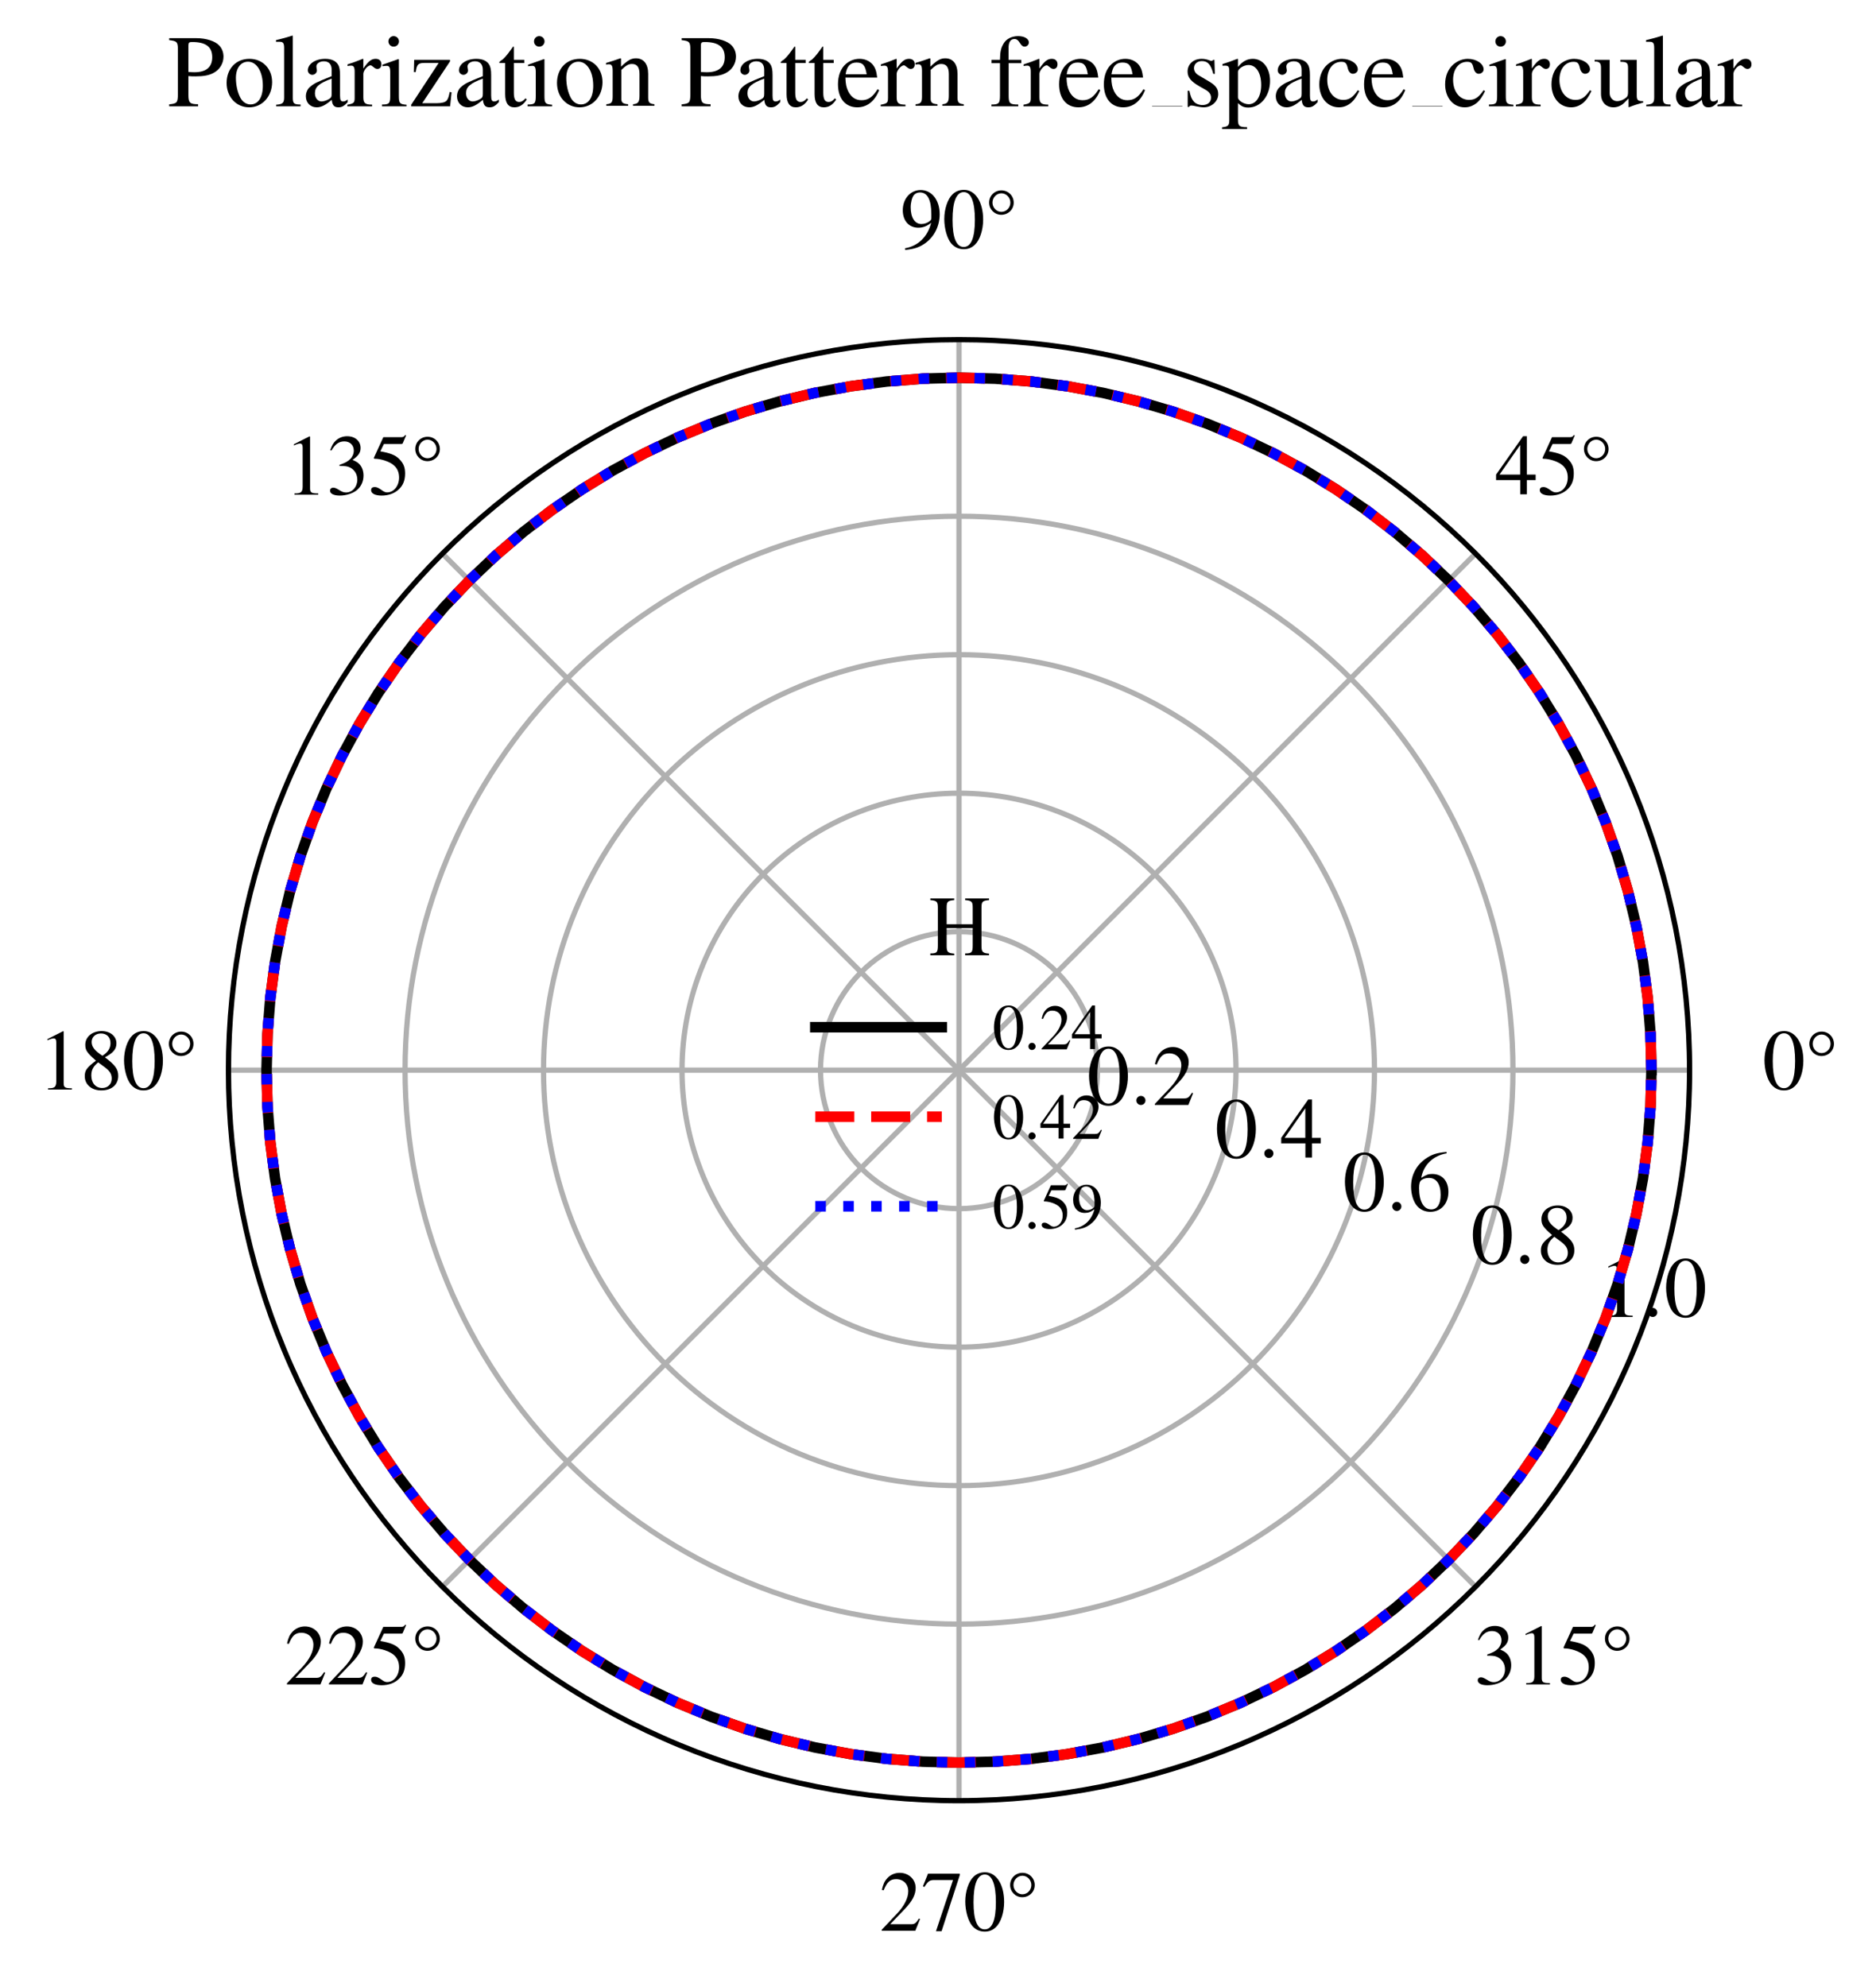 <?xml version="1.0" encoding="utf-8" standalone="no"?>
<!DOCTYPE svg PUBLIC "-//W3C//DTD SVG 1.1//EN"
  "http://www.w3.org/Graphics/SVG/1.1/DTD/svg11.dtd">
<svg xmlns:xlink="http://www.w3.org/1999/xlink" width="177.958pt" height="188.484pt" viewBox="0 0 177.958 188.484" xmlns="http://www.w3.org/2000/svg" version="1.1">
 <defs>
  <style type="text/css">*{stroke-linejoin: round; stroke-linecap: butt}</style>
 </defs>
 <g id="figure_1">
  <g id="patch_1">
   <path d="M -0 188.484 
L 177.958 188.484 
L 177.958 0 
L -0 0 
L -0 188.484 
z
" style="fill: none"/>
  </g>
  <g id="axes_1">
   <g id="patch_2">
    <path d="M 160.272 101.519 
C 160.272 92.419 158.479 83.407 154.996 75 
C 151.514 66.592 146.409 58.952 139.974 52.517 
C 133.539 46.082 125.899 40.977 117.492 37.495 
C 109.084 34.012 100.072 32.219 90.972 32.219 
C 81.871 32.219 72.859 34.012 64.452 37.495 
C 56.044 40.977 48.404 46.082 41.969 52.517 
C 35.534 58.952 30.429 66.592 26.947 75 
C 23.464 83.407 21.672 92.419 21.672 101.519 
C 21.672 110.62 23.464 119.632 26.947 128.039 
C 30.429 136.447 35.534 144.087 41.969 150.522 
C 48.404 156.957 56.044 162.062 64.452 165.544 
C 72.859 169.027 81.871 170.819 90.972 170.819 
C 100.072 170.819 109.084 169.027 117.492 165.544 
C 125.899 162.062 133.539 156.957 139.974 150.522 
C 146.409 144.087 151.514 136.447 154.996 128.039 
C 158.479 119.632 160.272 110.62 160.272 101.519 
M 90.972 101.519 
C 90.972 101.519 90.972 101.519 90.972 101.519 
C 90.972 101.519 90.972 101.519 90.972 101.519 
C 90.972 101.519 90.972 101.519 90.972 101.519 
C 90.972 101.519 90.972 101.519 90.972 101.519 
C 90.972 101.519 90.972 101.519 90.972 101.519 
C 90.972 101.519 90.972 101.519 90.972 101.519 
C 90.972 101.519 90.972 101.519 90.972 101.519 
C 90.972 101.519 90.972 101.519 90.972 101.519 
C 90.972 101.519 90.972 101.519 90.972 101.519 
C 90.972 101.519 90.972 101.519 90.972 101.519 
C 90.972 101.519 90.972 101.519 90.972 101.519 
C 90.972 101.519 90.972 101.519 90.972 101.519 
C 90.972 101.519 90.972 101.519 90.972 101.519 
C 90.972 101.519 90.972 101.519 90.972 101.519 
C 90.972 101.519 90.972 101.519 90.972 101.519 
C 90.972 101.519 90.972 101.519 90.972 101.519 
L 90.972 101.519 
z
" style="fill: none"/>
   </g>
   <g id="matplotlib.axis_1">
    <g id="xtick_1">
     <g id="line2d_1">
      <path d="M 90.972 101.519 
L 160.272 101.519 
" clip-path="url(#p30ea1f1e95)" style="fill: none; stroke: #b0b0b0; stroke-width: 0.5; stroke-linecap: square"/>
     </g>
     <g id="text_1">
      <!-- 0° -->
      <g transform="translate(167.185 103.359) scale(0.08 -0.08)">
       <defs>
        <path id="NimbusRomNo9L-Regu-30" d="M 1626 4352 
C 1274 4352 1005 4244 768 4020 
C 397 3661 154 2925 154 2176 
C 154 1479 365 730 666 372 
C 902 90 1229 -64 1600 -64 
C 1926 -64 2202 45 2432 269 
C 2803 621 3046 1364 3046 2138 
C 3046 3450 2464 4352 1626 4352 
z
M 1606 4186 
C 2144 4186 2432 3463 2432 2125 
C 2432 788 2150 103 1600 103 
C 1050 103 768 788 768 2119 
C 768 3476 1056 4186 1606 4186 
z
" transform="scale(0.016)"/>
        <path id="NimbusRomNo9L-Regu-b0" d="M 1280 4313 
C 768 4313 365 3913 365 3404 
C 365 2903 768 2496 1267 2496 
C 1786 2496 2195 2890 2195 3399 
C 2195 3913 1792 4313 1280 4313 
z
M 1280 4096 
C 1638 4096 1946 3779 1946 3405 
C 1946 3024 1645 2714 1274 2714 
C 915 2714 614 3031 614 3405 
C 614 3779 915 4096 1280 4096 
z
" transform="scale(0.016)"/>
       </defs>
       <use xlink:href="#NimbusRomNo9L-Regu-30" transform="scale(0.996)"/>
       <use xlink:href="#NimbusRomNo9L-Regu-b0" transform="translate(49.813 0) scale(0.996)"/>
      </g>
     </g>
    </g>
    <g id="xtick_2">
     <g id="line2d_2">
      <path d="M 90.972 101.519 
L 139.974 52.517 
" clip-path="url(#p30ea1f1e95)" style="fill: none; stroke: #b0b0b0; stroke-width: 0.5; stroke-linecap: square"/>
     </g>
     <g id="text_2">
      <!-- 45° -->
      <g transform="translate(141.82 46.931) scale(0.08 -0.08)">
       <defs>
        <path id="NimbusRomNo9L-Regu-34" d="M 3021 1497 
L 2368 1497 
L 2368 4352 
L 2086 4352 
L 77 1497 
L 77 1088 
L 1875 1088 
L 1875 32 
L 2368 32 
L 2368 1088 
L 3021 1088 
L 3021 1497 
z
M 1869 1497 
L 333 1497 
L 1869 3698 
L 1869 1497 
z
" transform="scale(0.016)"/>
        <path id="NimbusRomNo9L-Regu-35" d="M 1158 3776 
L 2413 3776 
C 2515 3776 2541 3789 2560 3834 
L 2803 4403 
L 2746 4448 
C 2650 4314 2586 4282 2451 4282 
L 1114 4282 
L 416 2759 
C 410 2746 410 2740 410 2727 
C 410 2695 435 2676 486 2676 
C 691 2676 947 2631 1210 2547 
C 1946 2309 2285 1910 2285 1274 
C 2285 656 1894 173 1395 173 
C 1267 173 1158 218 966 360 
C 762 508 614 572 480 572 
C 294 572 205 495 205 334 
C 205 90 506 -64 986 -64 
C 1523 -64 1984 110 2304 438 
C 2598 728 2733 1094 2733 1583 
C 2733 2046 2611 2342 2291 2663 
C 2010 2947 1645 3094 890 3229 
L 1158 3776 
z
" transform="scale(0.016)"/>
       </defs>
       <use xlink:href="#NimbusRomNo9L-Regu-34" transform="scale(0.996)"/>
       <use xlink:href="#NimbusRomNo9L-Regu-35" transform="translate(49.813 0) scale(0.996)"/>
       <use xlink:href="#NimbusRomNo9L-Regu-b0" transform="translate(99.626 0) scale(0.996)"/>
      </g>
     </g>
    </g>
    <g id="xtick_3">
     <g id="line2d_3">
      <path d="M 90.972 101.519 
L 90.972 32.219 
" clip-path="url(#p30ea1f1e95)" style="fill: none; stroke: #b0b0b0; stroke-width: 0.5; stroke-linecap: square"/>
     </g>
     <g id="text_3">
      <!-- 90° -->
      <g transform="translate(85.393 23.559) scale(0.08 -0.08)">
       <defs>
        <path id="NimbusRomNo9L-Regu-39" d="M 378 -123 
C 1094 -40 1446 82 1882 396 
C 2547 882 2938 1676 2938 2539 
C 2938 3593 2349 4339 1523 4339 
C 762 4339 192 3694 192 2832 
C 192 2053 653 1536 1344 1536 
C 1696 1536 1965 1638 2304 1900 
C 2042 856 1331 172 358 5 
L 378 -123 
z
M 2317 2290 
C 2317 2162 2291 2104 2221 2047 
C 2042 1894 1805 1811 1574 1811 
C 1088 1811 781 2290 781 3050 
C 781 3413 883 3796 1018 3963 
C 1126 4090 1286 4160 1472 4160 
C 2029 4160 2317 3611 2317 2539 
L 2317 2290 
z
" transform="scale(0.016)"/>
       </defs>
       <use xlink:href="#NimbusRomNo9L-Regu-39" transform="scale(0.996)"/>
       <use xlink:href="#NimbusRomNo9L-Regu-30" transform="translate(49.813 0) scale(0.996)"/>
       <use xlink:href="#NimbusRomNo9L-Regu-b0" transform="translate(99.626 0) scale(0.996)"/>
      </g>
     </g>
    </g>
    <g id="xtick_4">
     <g id="line2d_4">
      <path d="M 90.972 101.519 
L 41.969 52.517 
" clip-path="url(#p30ea1f1e95)" style="fill: none; stroke: #b0b0b0; stroke-width: 0.5; stroke-linecap: square"/>
     </g>
     <g id="text_4">
      <!-- 135° -->
      <g transform="translate(26.973 46.931) scale(0.08 -0.08)">
       <defs>
        <path id="NimbusRomNo9L-Regu-31" d="M 1862 4339 
L 710 3757 
L 710 3667 
C 787 3699 858 3725 883 3738 
C 998 3783 1107 3808 1171 3808 
C 1306 3808 1363 3711 1363 3505 
L 1363 592 
C 1363 379 1312 232 1210 173 
C 1114 116 1024 96 755 96 
L 755 0 
L 2522 0 
L 2522 96 
C 2016 96 1914 160 1914 470 
L 1914 4327 
L 1862 4339 
z
" transform="scale(0.016)"/>
        <path id="NimbusRomNo9L-Regu-33" d="M 979 2138 
C 1357 2138 1504 2125 1658 2068 
C 2054 1927 2304 1562 2304 1120 
C 2304 583 1939 167 1466 167 
C 1293 167 1165 212 928 365 
C 736 480 627 525 518 525 
C 371 525 275 436 275 301 
C 275 77 550 -64 998 -64 
C 1491 -64 1997 103 2298 365 
C 2598 628 2765 999 2765 1428 
C 2765 1754 2662 2055 2477 2253 
C 2349 2394 2227 2471 1946 2592 
C 2387 2893 2547 3130 2547 3476 
C 2547 3994 2138 4352 1549 4352 
C 1229 4352 947 4244 717 4039 
C 525 3866 429 3699 288 3315 
L 384 3290 
C 646 3757 934 3968 1338 3968 
C 1754 3968 2042 3687 2042 3284 
C 2042 3053 1946 2823 1786 2663 
C 1594 2471 1414 2375 979 2221 
L 979 2138 
z
" transform="scale(0.016)"/>
       </defs>
       <use xlink:href="#NimbusRomNo9L-Regu-31" transform="scale(0.996)"/>
       <use xlink:href="#NimbusRomNo9L-Regu-33" transform="translate(49.813 0) scale(0.996)"/>
       <use xlink:href="#NimbusRomNo9L-Regu-35" transform="translate(99.626 0) scale(0.996)"/>
       <use xlink:href="#NimbusRomNo9L-Regu-b0" transform="translate(149.44 0) scale(0.996)"/>
      </g>
     </g>
    </g>
    <g id="xtick_5">
     <g id="line2d_5">
      <path d="M 90.972 101.519 
L 21.672 101.519 
" clip-path="url(#p30ea1f1e95)" style="fill: none; stroke: #b0b0b0; stroke-width: 0.5; stroke-linecap: square"/>
     </g>
     <g id="text_5">
      <!-- 180° -->
      <g transform="translate(3.6 103.359) scale(0.08 -0.08)">
       <defs>
        <path id="NimbusRomNo9L-Regu-38" d="M 1856 2400 
C 2490 2740 2714 3008 2714 3444 
C 2714 3968 2253 4352 1613 4352 
C 915 4352 397 3924 397 3341 
C 397 2925 518 2740 1190 2151 
C 499 1626 358 1428 358 992 
C 358 372 864 -64 1587 -64 
C 2355 -64 2848 359 2848 1018 
C 2848 1511 2630 1824 1856 2400 
z
M 1741 1741 
C 2208 1408 2362 1178 2362 820 
C 2362 404 2074 116 1658 116 
C 1171 116 845 487 845 1044 
C 845 1453 986 1722 1357 2023 
L 1741 1741 
z
M 1670 2516 
C 1101 2887 870 3181 870 3540 
C 870 3911 1158 4173 1562 4173 
C 1997 4173 2272 3892 2272 3450 
C 2272 3085 2093 2797 1728 2554 
C 1696 2535 1696 2535 1670 2516 
z
" transform="scale(0.016)"/>
       </defs>
       <use xlink:href="#NimbusRomNo9L-Regu-31" transform="scale(0.996)"/>
       <use xlink:href="#NimbusRomNo9L-Regu-38" transform="translate(49.813 0) scale(0.996)"/>
       <use xlink:href="#NimbusRomNo9L-Regu-30" transform="translate(99.626 0) scale(0.996)"/>
       <use xlink:href="#NimbusRomNo9L-Regu-b0" transform="translate(149.44 0) scale(0.996)"/>
      </g>
     </g>
    </g>
    <g id="xtick_6">
     <g id="line2d_6">
      <path d="M 90.972 101.519 
L 41.969 150.522 
" clip-path="url(#p30ea1f1e95)" style="fill: none; stroke: #b0b0b0; stroke-width: 0.5; stroke-linecap: square"/>
     </g>
     <g id="text_6">
      <!-- 225° -->
      <g transform="translate(26.973 159.786) scale(0.08 -0.08)">
       <defs>
        <path id="NimbusRomNo9L-Regu-32" d="M 3040 875 
L 2957 907 
C 2720 544 2637 486 2349 486 
L 819 486 
L 1894 1609 
C 2464 2202 2714 2687 2714 3185 
C 2714 3823 2195 4313 1530 4313 
C 1178 4313 845 4173 608 3918 
C 403 3700 307 3496 198 3043 
L 333 3011 
C 589 3636 819 3840 1261 3840 
C 1798 3840 2163 3476 2163 2940 
C 2163 2443 1869 1850 1331 1282 
L 192 77 
L 192 0 
L 2688 0 
L 3040 875 
z
" transform="scale(0.016)"/>
       </defs>
       <use xlink:href="#NimbusRomNo9L-Regu-32" transform="scale(0.996)"/>
       <use xlink:href="#NimbusRomNo9L-Regu-32" transform="translate(49.813 0) scale(0.996)"/>
       <use xlink:href="#NimbusRomNo9L-Regu-35" transform="translate(99.626 0) scale(0.996)"/>
       <use xlink:href="#NimbusRomNo9L-Regu-b0" transform="translate(149.44 0) scale(0.996)"/>
      </g>
     </g>
    </g>
    <g id="xtick_7">
     <g id="line2d_7">
      <path d="M 90.972 101.519 
L 90.972 170.819 
" clip-path="url(#p30ea1f1e95)" style="fill: none; stroke: #b0b0b0; stroke-width: 0.5; stroke-linecap: square"/>
     </g>
     <g id="text_7">
      <!-- 270° -->
      <g transform="translate(83.4 183.159) scale(0.08 -0.08)">
       <defs>
        <path id="NimbusRomNo9L-Regu-37" d="M 2874 4250 
L 506 4250 
L 128 3310 
L 237 3258 
C 512 3693 627 3776 979 3776 
L 2368 3776 
L 1101 -32 
L 1517 -32 
L 2874 4148 
L 2874 4250 
z
" transform="scale(0.016)"/>
       </defs>
       <use xlink:href="#NimbusRomNo9L-Regu-32" transform="scale(0.996)"/>
       <use xlink:href="#NimbusRomNo9L-Regu-37" transform="translate(49.813 0) scale(0.996)"/>
       <use xlink:href="#NimbusRomNo9L-Regu-30" transform="translate(99.626 0) scale(0.996)"/>
       <use xlink:href="#NimbusRomNo9L-Regu-b0" transform="translate(149.44 0) scale(0.996)"/>
      </g>
     </g>
    </g>
    <g id="xtick_8">
     <g id="line2d_8">
      <path d="M 90.972 101.519 
L 139.974 150.522 
" clip-path="url(#p30ea1f1e95)" style="fill: none; stroke: #b0b0b0; stroke-width: 0.5; stroke-linecap: square"/>
     </g>
     <g id="text_8">
      <!-- 315° -->
      <g transform="translate(139.827 159.786) scale(0.08 -0.08)">
       <use xlink:href="#NimbusRomNo9L-Regu-33" transform="scale(0.996)"/>
       <use xlink:href="#NimbusRomNo9L-Regu-31" transform="translate(49.813 0) scale(0.996)"/>
       <use xlink:href="#NimbusRomNo9L-Regu-35" transform="translate(99.626 0) scale(0.996)"/>
       <use xlink:href="#NimbusRomNo9L-Regu-b0" transform="translate(149.44 0) scale(0.996)"/>
      </g>
     </g>
    </g>
   </g>
   <g id="matplotlib.axis_2">
    <g id="ytick_1">
     <g id="line2d_9">
      <path d="M 104.109 101.519 
C 104.109 99.794 103.769 98.086 103.109 96.492 
C 102.449 94.898 101.481 93.45 100.261 92.23 
C 99.041 91.01 97.593 90.042 95.999 89.382 
C 94.405 88.722 92.697 88.382 90.972 88.382 
C 89.246 88.382 87.538 88.722 85.944 89.382 
C 84.35 90.042 82.902 91.01 81.682 92.23 
C 80.462 93.45 79.494 94.898 78.834 96.492 
C 78.174 98.086 77.834 99.794 77.834 101.519 
C 77.834 103.245 78.174 104.953 78.834 106.547 
C 79.494 108.141 80.462 109.589 81.682 110.809 
C 82.902 112.029 84.35 112.997 85.944 113.657 
C 87.538 114.317 89.246 114.657 90.972 114.657 
C 92.697 114.657 94.405 114.317 95.999 113.657 
C 97.593 112.997 99.041 112.029 100.261 110.809 
C 101.481 109.589 102.449 108.141 103.109 106.547 
C 103.769 104.953 104.109 103.245 104.109 101.519 
" clip-path="url(#p30ea1f1e95)" style="fill: none; stroke: #b0b0b0; stroke-width: 0.5; stroke-linecap: square"/>
     </g>
     <g id="text_9">
      <!-- $\mathdefault{0.2}$ -->
      <g transform="translate(103.109 104.822) scale(0.08 -0.08)">
       <defs>
        <path id="CMMI10-3a" d="M 1229 338 
C 1229 522 1075 675 890 675 
C 704 675 550 522 550 338 
C 550 153 704 0 890 0 
C 1075 0 1229 153 1229 338 
z
" transform="scale(0.016)"/>
       </defs>
       <use xlink:href="#NimbusRomNo9L-Regu-30" transform="scale(0.996)"/>
       <use xlink:href="#CMMI10-3a" transform="translate(49.813 0) scale(0.996)"/>
       <use xlink:href="#NimbusRomNo9L-Regu-32" transform="translate(77.409 0) scale(0.996)"/>
      </g>
     </g>
    </g>
    <g id="ytick_2">
     <g id="line2d_10">
      <path d="M 117.246 101.519 
C 117.246 98.069 116.567 94.652 115.246 91.465 
C 113.926 88.277 111.991 85.38 109.551 82.94 
C 107.111 80.501 104.214 78.565 101.027 77.245 
C 97.839 75.924 94.422 75.245 90.972 75.245 
C 87.521 75.245 84.104 75.924 80.917 77.245 
C 77.729 78.565 74.832 80.501 72.392 82.94 
C 69.953 85.38 68.017 88.277 66.697 91.465 
C 65.376 94.652 64.697 98.069 64.697 101.519 
C 64.697 104.97 65.376 108.387 66.697 111.574 
C 68.017 114.762 69.953 117.659 72.392 120.099 
C 74.832 122.538 77.729 124.474 80.917 125.794 
C 84.104 127.115 87.521 127.794 90.972 127.794 
C 94.422 127.794 97.839 127.115 101.027 125.794 
C 104.214 124.474 107.111 122.538 109.551 120.099 
C 111.991 117.659 113.926 114.762 115.246 111.574 
C 116.567 108.387 117.246 104.97 117.246 101.519 
" clip-path="url(#p30ea1f1e95)" style="fill: none; stroke: #b0b0b0; stroke-width: 0.5; stroke-linecap: square"/>
     </g>
     <g id="text_10">
      <!-- $\mathdefault{0.4}$ -->
      <g transform="translate(115.246 109.849) scale(0.08 -0.08)">
       <use xlink:href="#NimbusRomNo9L-Regu-30" transform="scale(0.996)"/>
       <use xlink:href="#CMMI10-3a" transform="translate(49.813 0) scale(0.996)"/>
       <use xlink:href="#NimbusRomNo9L-Regu-34" transform="translate(77.409 0) scale(0.996)"/>
      </g>
     </g>
    </g>
    <g id="ytick_3">
     <g id="line2d_11">
      <path d="M 130.384 101.519 
C 130.384 96.344 129.364 91.219 127.384 86.437 
C 125.403 81.655 122.5 77.31 118.84 73.651 
C 115.181 69.991 110.836 67.088 106.054 65.107 
C 101.272 63.127 96.147 62.107 90.972 62.107 
C 85.796 62.107 80.671 63.127 75.889 65.107 
C 71.108 67.088 66.763 69.991 63.103 73.651 
C 59.443 77.31 56.54 81.655 54.559 86.437 
C 52.579 91.219 51.559 96.344 51.559 101.519 
C 51.559 106.695 52.579 111.82 54.559 116.602 
C 56.54 121.384 59.443 125.729 63.103 129.388 
C 66.763 133.048 71.108 135.951 75.889 137.932 
C 80.671 139.912 85.796 140.932 90.972 140.932 
C 96.147 140.932 101.272 139.912 106.054 137.932 
C 110.836 135.951 115.181 133.048 118.84 129.388 
C 122.5 125.729 125.403 121.384 127.384 116.602 
C 129.364 111.82 130.384 106.695 130.384 101.519 
" clip-path="url(#p30ea1f1e95)" style="fill: none; stroke: #b0b0b0; stroke-width: 0.5; stroke-linecap: square"/>
     </g>
     <g id="text_11">
      <!-- $\mathdefault{0.6}$ -->
      <g transform="translate(127.384 114.876) scale(0.08 -0.08)">
       <defs>
        <path id="NimbusRomNo9L-Regu-36" d="M 2854 4391 
C 2125 4327 1754 4205 1286 3879 
C 595 3386 218 2656 218 1802 
C 218 1248 390 688 666 370 
C 909 89 1254 -64 1651 -64 
C 2445 -64 2995 541 2995 1421 
C 2995 2236 2528 2752 1792 2752 
C 1510 2752 1376 2707 973 2464 
C 1146 3431 1862 4122 2867 4288 
L 2854 4391 
z
M 1549 2458 
C 2099 2458 2419 2000 2419 1204 
C 2419 504 2170 116 1722 116 
C 1158 116 813 714 813 1700 
C 813 2025 864 2203 992 2299 
C 1126 2400 1325 2458 1549 2458 
z
" transform="scale(0.016)"/>
       </defs>
       <use xlink:href="#NimbusRomNo9L-Regu-30" transform="scale(0.996)"/>
       <use xlink:href="#CMMI10-3a" transform="translate(49.813 0) scale(0.996)"/>
       <use xlink:href="#NimbusRomNo9L-Regu-36" transform="translate(77.409 0) scale(0.996)"/>
      </g>
     </g>
    </g>
    <g id="ytick_4">
     <g id="line2d_12">
      <path d="M 143.521 101.519 
C 143.521 94.619 142.162 87.785 139.521 81.41 
C 136.88 75.034 133.009 69.241 128.13 64.361 
C 123.25 59.482 117.457 55.611 111.082 52.97 
C 104.706 50.329 97.872 48.97 90.972 48.97 
C 84.071 48.97 77.237 50.329 70.862 52.97 
C 64.486 55.611 58.693 59.482 53.813 64.361 
C 48.934 69.241 45.063 75.034 42.422 81.41 
C 39.781 87.785 38.422 94.619 38.422 101.519 
C 38.422 108.42 39.781 115.254 42.422 121.629 
C 45.063 128.005 48.934 133.798 53.813 138.678 
C 58.693 143.557 64.486 147.428 70.862 150.069 
C 77.237 152.71 84.071 154.069 90.972 154.069 
C 97.872 154.069 104.706 152.71 111.082 150.069 
C 117.457 147.428 123.25 143.557 128.13 138.678 
C 133.009 133.798 136.88 128.005 139.521 121.629 
C 142.162 115.254 143.521 108.42 143.521 101.519 
" clip-path="url(#p30ea1f1e95)" style="fill: none; stroke: #b0b0b0; stroke-width: 0.5; stroke-linecap: square"/>
     </g>
     <g id="text_12">
      <!-- $\mathdefault{0.8}$ -->
      <g transform="translate(139.521 119.904) scale(0.08 -0.08)">
       <use xlink:href="#NimbusRomNo9L-Regu-30" transform="scale(0.996)"/>
       <use xlink:href="#CMMI10-3a" transform="translate(49.813 0) scale(0.996)"/>
       <use xlink:href="#NimbusRomNo9L-Regu-38" transform="translate(77.409 0) scale(0.996)"/>
      </g>
     </g>
    </g>
    <g id="ytick_5">
     <g id="line2d_13">
      <path d="M 156.659 101.519 
C 156.659 92.894 154.96 84.351 151.659 76.382 
C 148.358 68.413 143.519 61.171 137.419 55.072 
C 131.32 48.972 124.078 44.133 116.109 40.832 
C 108.14 37.531 99.598 35.832 90.972 35.832 
C 82.346 35.832 73.804 37.531 65.834 40.832 
C 57.865 44.133 50.623 48.972 44.524 55.072 
C 38.424 61.171 33.586 68.413 30.285 76.382 
C 26.984 84.351 25.284 92.894 25.284 101.519 
C 25.284 110.145 26.984 118.688 30.285 126.657 
C 33.586 134.626 38.424 141.868 44.524 147.967 
C 50.623 154.067 57.865 158.906 65.834 162.207 
C 73.804 165.508 82.346 167.207 90.972 167.207 
C 99.598 167.207 108.14 165.508 116.109 162.207 
C 124.078 158.906 131.32 154.067 137.419 147.967 
C 143.519 141.868 148.358 134.626 151.659 126.657 
C 154.96 118.688 156.659 110.145 156.659 101.519 
" clip-path="url(#p30ea1f1e95)" style="fill: none; stroke: #b0b0b0; stroke-width: 0.5; stroke-linecap: square"/>
     </g>
     <g id="text_13">
      <!-- $\mathdefault{1.0}$ -->
      <g transform="translate(151.659 124.931) scale(0.08 -0.08)">
       <use xlink:href="#NimbusRomNo9L-Regu-31" transform="scale(0.996)"/>
       <use xlink:href="#CMMI10-3a" transform="translate(49.813 0) scale(0.996)"/>
       <use xlink:href="#NimbusRomNo9L-Regu-30" transform="translate(77.409 0) scale(0.996)"/>
      </g>
     </g>
    </g>
   </g>
   <g id="line2d_14">
    <path d="M 156.659 101.519 
L 156.569 98.082 
L 156.299 94.653 
L 155.85 91.244 
L 155.223 87.862 
L 154.421 84.518 
L 153.444 81.221 
L 152.296 77.979 
L 150.98 74.802 
L 149.499 71.698 
L 147.858 68.676 
L 146.062 65.744 
L 144.114 62.91 
L 142.02 60.181 
L 139.787 57.566 
L 137.419 55.072 
L 134.925 52.704 
L 132.31 50.471 
L 129.582 48.377 
L 126.747 46.43 
L 123.815 44.633 
L 120.793 42.992 
L 117.689 41.511 
L 114.512 40.195 
L 111.27 39.047 
L 107.973 38.071 
L 104.629 37.268 
L 101.247 36.641 
L 97.838 36.192 
L 94.409 35.922 
L 90.972 35.832 
L 87.534 35.922 
L 84.105 36.192 
L 80.696 36.641 
L 77.314 37.268 
L 73.971 38.071 
L 70.673 39.047 
L 67.431 40.195 
L 64.254 41.511 
L 61.15 42.992 
L 58.128 44.633 
L 55.196 46.43 
L 52.362 48.377 
L 49.633 50.471 
L 47.018 52.704 
L 44.524 55.072 
L 42.156 57.566 
L 39.923 60.181 
L 37.83 62.91 
L 35.882 65.744 
L 34.085 68.676 
L 32.444 71.698 
L 30.963 74.802 
L 29.647 77.979 
L 28.499 81.221 
L 27.523 84.518 
L 26.72 87.862 
L 26.093 91.244 
L 25.644 94.653 
L 25.374 98.082 
L 25.284 101.519 
L 25.374 104.957 
L 25.644 108.386 
L 26.093 111.795 
L 26.72 115.177 
L 27.523 118.521 
L 28.499 121.818 
L 29.647 125.06 
L 30.963 128.237 
L 32.444 131.341 
L 34.085 134.363 
L 35.882 137.295 
L 37.83 140.129 
L 39.923 142.858 
L 42.156 145.473 
L 44.524 147.967 
L 47.018 150.335 
L 49.633 152.568 
L 52.362 154.662 
L 55.196 156.609 
L 58.128 158.406 
L 61.15 160.047 
L 64.254 161.528 
L 67.431 162.844 
L 70.673 163.992 
L 73.971 164.968 
L 77.314 165.771 
L 80.696 166.398 
L 84.105 166.847 
L 87.534 167.117 
L 90.972 167.207 
L 94.409 167.117 
L 97.838 166.847 
L 101.247 166.398 
L 104.629 165.771 
L 107.973 164.968 
L 111.27 163.992 
L 114.512 162.844 
L 117.689 161.528 
L 120.793 160.047 
L 123.815 158.406 
L 126.747 156.609 
L 129.582 154.662 
L 132.31 152.568 
L 134.925 150.335 
L 137.419 147.967 
L 139.787 145.473 
L 142.02 142.858 
L 144.114 140.129 
L 146.062 137.295 
L 147.858 134.363 
L 149.499 131.341 
L 150.98 128.237 
L 152.296 125.06 
L 153.444 121.818 
L 154.421 118.521 
L 155.223 115.177 
L 155.85 111.795 
L 156.299 108.386 
L 156.569 104.957 
L 156.659 101.519 
L 156.659 101.519 
" clip-path="url(#p30ea1f1e95)" style="fill: none; stroke: #000000; stroke-linecap: square"/>
   </g>
   <g id="line2d_15">
    <path d="M 156.659 101.519 
L 156.569 98.082 
L 156.299 94.653 
L 155.85 91.244 
L 155.223 87.862 
L 154.421 84.518 
L 153.444 81.221 
L 152.296 77.979 
L 150.98 74.802 
L 149.499 71.698 
L 147.858 68.676 
L 146.062 65.744 
L 144.114 62.91 
L 142.02 60.181 
L 139.787 57.566 
L 137.419 55.072 
L 134.925 52.704 
L 132.31 50.471 
L 129.582 48.377 
L 126.747 46.43 
L 123.815 44.633 
L 120.793 42.992 
L 117.689 41.511 
L 114.512 40.195 
L 111.27 39.047 
L 107.973 38.071 
L 104.629 37.268 
L 101.247 36.641 
L 97.838 36.192 
L 94.409 35.922 
L 90.972 35.832 
L 87.534 35.922 
L 84.105 36.192 
L 80.696 36.641 
L 77.314 37.268 
L 73.971 38.071 
L 70.673 39.047 
L 67.431 40.195 
L 64.254 41.511 
L 61.15 42.992 
L 58.128 44.633 
L 55.196 46.43 
L 52.362 48.377 
L 49.633 50.471 
L 47.018 52.704 
L 44.524 55.072 
L 42.156 57.566 
L 39.923 60.181 
L 37.83 62.91 
L 35.882 65.744 
L 34.085 68.676 
L 32.444 71.698 
L 30.963 74.802 
L 29.647 77.979 
L 28.499 81.221 
L 27.523 84.518 
L 26.72 87.862 
L 26.093 91.244 
L 25.644 94.653 
L 25.374 98.082 
L 25.284 101.519 
L 25.374 104.957 
L 25.644 108.386 
L 26.093 111.795 
L 26.72 115.177 
L 27.523 118.521 
L 28.499 121.818 
L 29.647 125.06 
L 30.963 128.237 
L 32.444 131.341 
L 34.085 134.363 
L 35.882 137.295 
L 37.83 140.129 
L 39.923 142.858 
L 42.156 145.473 
L 44.524 147.967 
L 47.018 150.335 
L 49.633 152.568 
L 52.362 154.662 
L 55.196 156.609 
L 58.128 158.406 
L 61.15 160.047 
L 64.254 161.528 
L 67.431 162.844 
L 70.673 163.992 
L 73.971 164.968 
L 77.314 165.771 
L 80.696 166.398 
L 84.105 166.847 
L 87.534 167.117 
L 90.972 167.207 
L 94.409 167.117 
L 97.838 166.847 
L 101.247 166.398 
L 104.629 165.771 
L 107.973 164.968 
L 111.27 163.992 
L 114.512 162.844 
L 117.689 161.528 
L 120.793 160.047 
L 123.815 158.406 
L 126.747 156.609 
L 129.582 154.662 
L 132.31 152.568 
L 134.925 150.335 
L 137.419 147.967 
L 139.787 145.473 
L 142.02 142.858 
L 144.114 140.129 
L 146.062 137.295 
L 147.858 134.363 
L 149.499 131.341 
L 150.98 128.237 
L 152.296 125.06 
L 153.444 121.818 
L 154.421 118.521 
L 155.223 115.177 
L 155.85 111.795 
L 156.299 108.386 
L 156.569 104.957 
L 156.659 101.519 
L 156.659 101.519 
" clip-path="url(#p30ea1f1e95)" style="fill: none; stroke-dasharray: 3.7,1.6; stroke-dashoffset: 0; stroke: #ff0000"/>
   </g>
   <g id="line2d_16">
    <path d="M 156.659 101.519 
L 156.569 98.082 
L 156.299 94.653 
L 155.85 91.244 
L 155.223 87.862 
L 154.421 84.518 
L 153.444 81.221 
L 152.296 77.979 
L 150.98 74.802 
L 149.499 71.698 
L 147.858 68.676 
L 146.062 65.744 
L 144.114 62.91 
L 142.02 60.181 
L 139.787 57.566 
L 137.419 55.072 
L 134.925 52.704 
L 132.31 50.471 
L 129.582 48.377 
L 126.747 46.43 
L 123.815 44.633 
L 120.793 42.992 
L 117.689 41.511 
L 114.512 40.195 
L 111.27 39.047 
L 107.973 38.071 
L 104.629 37.268 
L 101.247 36.641 
L 97.838 36.192 
L 94.409 35.922 
L 90.972 35.832 
L 87.534 35.922 
L 84.105 36.192 
L 80.696 36.641 
L 77.314 37.268 
L 73.971 38.071 
L 70.673 39.047 
L 67.431 40.195 
L 64.254 41.511 
L 61.15 42.992 
L 58.128 44.633 
L 55.196 46.43 
L 52.362 48.377 
L 49.633 50.471 
L 47.018 52.704 
L 44.524 55.072 
L 42.156 57.566 
L 39.923 60.181 
L 37.83 62.91 
L 35.882 65.744 
L 34.085 68.676 
L 32.444 71.698 
L 30.963 74.802 
L 29.647 77.979 
L 28.499 81.221 
L 27.523 84.518 
L 26.72 87.862 
L 26.093 91.244 
L 25.644 94.653 
L 25.374 98.082 
L 25.284 101.519 
L 25.374 104.957 
L 25.644 108.386 
L 26.093 111.795 
L 26.72 115.177 
L 27.523 118.521 
L 28.499 121.818 
L 29.647 125.06 
L 30.963 128.237 
L 32.444 131.341 
L 34.085 134.363 
L 35.882 137.295 
L 37.83 140.129 
L 39.923 142.858 
L 42.156 145.473 
L 44.524 147.967 
L 47.018 150.335 
L 49.633 152.568 
L 52.362 154.662 
L 55.196 156.609 
L 58.128 158.406 
L 61.15 160.047 
L 64.254 161.528 
L 67.431 162.844 
L 70.673 163.992 
L 73.971 164.968 
L 77.314 165.771 
L 80.696 166.398 
L 84.105 166.847 
L 87.534 167.117 
L 90.972 167.207 
L 94.409 167.117 
L 97.838 166.847 
L 101.247 166.398 
L 104.629 165.771 
L 107.973 164.968 
L 111.27 163.992 
L 114.512 162.844 
L 117.689 161.528 
L 120.793 160.047 
L 123.815 158.406 
L 126.747 156.609 
L 129.582 154.662 
L 132.31 152.568 
L 134.925 150.335 
L 137.419 147.967 
L 139.787 145.473 
L 142.02 142.858 
L 144.114 140.129 
L 146.062 137.295 
L 147.858 134.363 
L 149.499 131.341 
L 150.98 128.237 
L 152.296 125.06 
L 153.444 121.818 
L 154.421 118.521 
L 155.223 115.177 
L 155.85 111.795 
L 156.299 108.386 
L 156.569 104.957 
L 156.659 101.519 
L 156.659 101.519 
" clip-path="url(#p30ea1f1e95)" style="fill: none; stroke-dasharray: 1,1.65; stroke-dashoffset: 0; stroke: #0000ff"/>
   </g>
   <g id="patch_3">
    <path d="M 160.272 101.519 
C 160.272 92.419 158.479 83.407 154.996 75 
C 151.514 66.592 146.409 58.952 139.974 52.517 
C 133.539 46.082 125.899 40.977 117.492 37.495 
C 109.084 34.012 100.072 32.219 90.972 32.219 
C 81.871 32.219 72.859 34.012 64.452 37.495 
C 56.044 40.977 48.404 46.082 41.969 52.517 
C 35.534 58.952 30.429 66.592 26.947 75 
C 23.464 83.407 21.672 92.419 21.672 101.519 
C 21.672 110.62 23.464 119.632 26.947 128.039 
C 30.429 136.447 35.534 144.087 41.969 150.522 
C 48.404 156.957 56.044 162.062 64.452 165.544 
C 72.859 169.027 81.871 170.819 90.972 170.819 
C 100.072 170.819 109.084 169.027 117.492 165.544 
C 125.899 162.062 133.539 156.957 139.974 150.522 
C 146.409 144.087 151.514 136.447 154.996 128.039 
C 158.479 119.632 160.272 110.62 160.272 101.519 
" style="fill: none; stroke: #000000; stroke-width: 0.5; stroke-linejoin: miter; stroke-linecap: square"/>
   </g>
   <g id="text_14">
    <!-- Polarization Pattern free_space_circular -->
    <g transform="translate(15.894 10.084) scale(0.096 -0.096)">
     <defs>
      <path id="NimbusRomNo9L-Regu-50" d="M 1293 1875 
C 1459 1856 1568 1856 1734 1856 
C 2234 1856 2579 1919 2854 2072 
C 3238 2274 3469 2660 3469 3078 
C 3469 3344 3379 3584 3206 3768 
C 2950 4047 2394 4224 1792 4224 
L 102 4224 
L 102 4102 
C 576 4051 640 3987 640 3528 
L 640 766 
C 640 230 589 166 102 122 
L 102 0 
L 1894 0 
L 1894 128 
C 1389 128 1293 218 1293 693 
L 1293 1875 
z
M 1293 3772 
C 1293 3943 1338 3987 1510 3987 
C 2374 3987 2771 3690 2771 3040 
C 2771 2428 2394 2112 1658 2112 
C 1530 2112 1440 2119 1293 2131 
L 1293 3772 
z
" transform="scale(0.016)"/>
      <path id="NimbusRomNo9L-Regu-6f" d="M 1600 2944 
C 768 2944 186 2330 186 1446 
C 186 582 781 -64 1587 -64 
C 2394 -64 3008 614 3008 1498 
C 3008 2336 2419 2944 1600 2944 
z
M 1517 2765 
C 2054 2765 2432 2150 2432 1274 
C 2432 550 2144 115 1664 115 
C 1414 115 1178 269 1043 525 
C 864 858 762 1306 762 1760 
C 762 2368 1062 2765 1517 2765 
z
" transform="scale(0.016)"/>
      <path id="NimbusRomNo9L-Regu-6c" d="M 122 4000 
L 160 4000 
C 230 4000 307 4000 358 4000 
C 563 4000 627 3910 627 3610 
L 627 557 
C 627 211 538 128 134 96 
L 134 0 
L 1645 0 
L 1645 109 
C 1242 109 1165 173 1165 528 
L 1165 4371 
L 1139 4384 
C 806 4275 563 4211 122 4103 
L 122 4000 
z
" transform="scale(0.016)"/>
      <path id="NimbusRomNo9L-Regu-61" d="M 2829 423 
C 2720 333 2643 301 2547 301 
C 2400 301 2355 390 2355 672 
L 2355 1920 
C 2355 2253 2323 2438 2227 2592 
C 2086 2822 1811 2944 1434 2944 
C 832 2944 358 2630 358 2227 
C 358 2080 486 1952 634 1952 
C 787 1952 922 2080 922 2221 
C 922 2246 915 2278 909 2323 
C 896 2381 890 2432 890 2477 
C 890 2650 1094 2790 1350 2790 
C 1664 2790 1837 2605 1837 2259 
L 1837 1869 
C 851 1472 742 1421 467 1178 
C 326 1050 237 832 237 621 
C 237 218 518 -64 909 -64 
C 1190 -64 1453 70 1843 403 
C 1875 70 1990 -64 2253 -64 
C 2470 -64 2605 13 2829 256 
L 2829 423 
z
M 1837 783 
C 1837 584 1805 526 1670 449 
C 1517 359 1338 301 1203 301 
C 979 301 800 520 800 796 
L 800 822 
C 800 1201 1062 1433 1837 1715 
L 1837 783 
z
" transform="scale(0.016)"/>
      <path id="NimbusRomNo9L-Regu-72" d="M 45 2496 
C 134 2515 192 2522 269 2522 
C 429 2522 486 2419 486 2138 
L 486 538 
C 486 218 442 173 32 96 
L 32 0 
L 1568 0 
L 1568 102 
C 1133 102 1024 199 1024 565 
L 1024 2013 
C 1024 2219 1299 2541 1472 2541 
C 1510 2541 1568 2509 1638 2445 
C 1741 2355 1811 2317 1894 2317 
C 2048 2317 2144 2426 2144 2605 
C 2144 2816 2010 2944 1792 2944 
C 1523 2944 1338 2797 1024 2343 
L 1024 2931 
L 992 2944 
C 653 2803 422 2721 45 2599 
L 45 2496 
z
" transform="scale(0.016)"/>
      <path id="NimbusRomNo9L-Regu-69" d="M 1120 2929 
L 128 2579 
L 128 2484 
L 179 2490 
C 256 2502 339 2509 397 2509 
C 550 2509 608 2406 608 2125 
L 608 640 
C 608 179 544 109 102 109 
L 102 0 
L 1619 0 
L 1619 96 
C 1197 128 1146 191 1146 650 
L 1146 2910 
L 1120 2929 
z
M 819 4352 
C 646 4352 499 4205 499 4026 
C 499 3847 640 3699 819 3699 
C 1005 3699 1152 3840 1152 4026 
C 1152 4205 1005 4352 819 4352 
z
" transform="scale(0.016)"/>
      <path id="NimbusRomNo9L-Regu-7a" d="M 2675 864 
L 2560 890 
C 2496 570 2458 467 2374 358 
C 2285 250 2067 192 1741 192 
L 858 192 
L 2579 2784 
L 2579 2880 
L 358 2880 
L 339 2125 
L 454 2125 
C 512 2592 608 2688 992 2688 
L 1875 2688 
L 173 96 
L 173 0 
L 2586 0 
L 2675 864 
z
" transform="scale(0.016)"/>
      <path id="NimbusRomNo9L-Regu-74" d="M 1632 2880 
L 986 2880 
L 986 3622 
C 986 3686 979 3706 941 3706 
C 896 3648 858 3590 813 3526 
C 570 3174 294 2867 192 2841 
C 122 2794 83 2748 83 2715 
C 83 2695 90 2682 109 2682 
L 448 2682 
L 448 751 
C 448 212 640 -64 1018 -64 
C 1331 -64 1574 90 1786 423 
L 1702 493 
C 1568 333 1459 269 1318 269 
C 1082 269 986 443 986 847 
L 986 2682 
L 1632 2682 
L 1632 2880 
z
" transform="scale(0.016)"/>
      <path id="NimbusRomNo9L-Regu-6e" d="M 102 2579 
C 141 2598 205 2605 275 2605 
C 454 2605 512 2509 512 2195 
L 512 608 
C 512 243 442 154 115 128 
L 115 32 
L 1472 32 
L 1472 128 
C 1146 154 1050 230 1050 461 
L 1050 2259 
C 1357 2547 1498 2624 1709 2624 
C 2022 2624 2176 2426 2176 2003 
L 2176 666 
C 2176 262 2093 154 1773 128 
L 1773 32 
L 3104 32 
L 3104 128 
C 2790 160 2714 237 2714 550 
L 2714 2016 
C 2714 2618 2432 2976 1958 2976 
C 1664 2976 1466 2867 1030 2458 
L 1030 2963 
L 986 2976 
C 672 2861 454 2790 102 2688 
L 102 2579 
z
" transform="scale(0.016)"/>
      <path id="NimbusRomNo9L-Regu-65" d="M 2611 1053 
C 2304 564 2029 378 1619 378 
C 1254 378 979 564 794 930 
C 678 1174 634 1386 621 1779 
L 2592 1779 
C 2541 2193 2477 2377 2317 2581 
C 2125 2811 1830 2944 1498 2944 
C 1178 2944 877 2829 634 2611 
C 333 2349 160 1894 160 1370 
C 160 486 621 -64 1357 -64 
C 1965 -64 2445 315 2714 1008 
L 2611 1053 
z
M 634 1984 
C 704 2479 922 2714 1312 2714 
C 1702 2714 1856 2535 1939 1984 
L 634 1984 
z
" transform="scale(0.016)"/>
      <path id="NimbusRomNo9L-Regu-66" d="M 1978 2880 
L 1190 2880 
L 1190 3611 
C 1190 3978 1312 4173 1555 4173 
C 1690 4173 1779 4110 1894 3927 
C 1997 3763 2074 3700 2182 3700 
C 2330 3700 2451 3814 2451 3959 
C 2451 4188 2170 4352 1786 4352 
C 1389 4352 1050 4181 883 3891 
C 717 3613 666 3385 659 2880 
L 134 2880 
L 134 2675 
L 659 2675 
L 659 656 
C 659 185 589 109 128 109 
L 128 0 
L 1792 0 
L 1792 109 
C 1267 109 1197 180 1197 661 
L 1197 2675 
L 1978 2675 
L 1978 2880 
z
" transform="scale(0.016)"/>
      <path id="NimbusRomNo9L-Regu-73" d="M 2016 2010 
L 1990 2880 
L 1920 2880 
L 1907 2867 
C 1850 2822 1843 2816 1818 2816 
C 1779 2816 1715 2829 1645 2861 
C 1504 2915 1363 2944 1197 2944 
C 691 2944 326 2616 326 2154 
C 326 1796 531 1539 1075 1231 
L 1446 1020 
C 1670 892 1779 737 1779 539 
C 1779 256 1574 77 1248 77 
C 1030 77 832 159 710 298 
C 576 455 518 600 435 960 
L 333 960 
L 333 -39 
L 416 -39 
C 461 33 486 48 563 48 
C 621 48 710 35 858 -2 
C 1037 -39 1210 -64 1325 -64 
C 1818 -64 2227 308 2227 757 
C 2227 1077 2074 1289 1690 1520 
L 998 1930 
C 819 2033 723 2194 723 2367 
C 723 2624 922 2803 1216 2803 
C 1581 2803 1773 2583 1920 2010 
L 2016 2010 
z
" transform="scale(0.016)"/>
      <path id="NimbusRomNo9L-Regu-70" d="M 58 2516 
C 115 2522 160 2522 218 2522 
C 435 2522 480 2458 480 2155 
L 480 -855 
C 480 -1189 410 -1261 32 -1299 
L 32 -1408 
L 1581 -1408 
L 1581 -1293 
C 1101 -1293 1018 -1222 1018 -816 
L 1018 199 
C 1242 -13 1395 -77 1664 -77 
C 2419 -77 3008 643 3008 1575 
C 3008 2372 2560 2944 1939 2944 
C 1581 2944 1299 2784 1018 2438 
L 1018 2931 
L 979 2944 
C 634 2810 410 2726 58 2618 
L 58 2516 
z
M 1018 2136 
C 1018 2329 1376 2560 1670 2560 
C 2144 2560 2458 2071 2458 1324 
C 2458 611 2144 128 1683 128 
C 1382 128 1018 359 1018 552 
L 1018 2136 
z
" transform="scale(0.016)"/>
      <path id="NimbusRomNo9L-Regu-63" d="M 2547 998 
C 2240 550 2010 397 1645 397 
C 1062 397 653 909 653 1645 
C 653 2304 1005 2758 1523 2758 
C 1754 2758 1837 2688 1901 2451 
L 1939 2310 
C 1990 2131 2106 2016 2240 2016 
C 2406 2016 2547 2138 2547 2285 
C 2547 2643 2099 2944 1562 2944 
C 1248 2944 922 2816 659 2586 
C 339 2304 160 1869 160 1363 
C 160 531 666 -64 1376 -64 
C 1664 -64 1920 38 2150 237 
C 2323 390 2445 563 2637 941 
L 2547 998 
z
" transform="scale(0.016)"/>
      <path id="NimbusRomNo9L-Regu-75" d="M 3066 320 
L 3034 320 
C 2739 320 2669 390 2669 685 
L 2669 2880 
L 1658 2880 
L 1658 2758 
C 2054 2758 2131 2694 2131 2375 
L 2131 875 
C 2131 697 2099 607 2010 537 
C 1837 397 1638 320 1446 320 
C 1197 320 992 537 992 805 
L 992 2880 
L 58 2880 
L 58 2778 
C 365 2778 454 2682 454 2387 
L 454 770 
C 454 263 762 -64 1229 -64 
C 1466 -64 1715 38 1888 211 
L 2163 486 
L 2163 -45 
L 2189 -58 
C 2509 70 2739 141 3066 230 
L 3066 320 
z
" transform="scale(0.016)"/>
     </defs>
     <use xlink:href="#NimbusRomNo9L-Regu-50" transform="scale(0.996)"/>
     <use xlink:href="#NimbusRomNo9L-Regu-6f" transform="translate(55.392 0) scale(0.996)"/>
     <use xlink:href="#NimbusRomNo9L-Regu-6c" transform="translate(105.205 0) scale(0.996)"/>
     <use xlink:href="#NimbusRomNo9L-Regu-61" transform="translate(132.9 0) scale(0.996)"/>
     <use xlink:href="#NimbusRomNo9L-Regu-72" transform="translate(177.134 0) scale(0.996)"/>
     <use xlink:href="#NimbusRomNo9L-Regu-69" transform="translate(210.309 0) scale(0.996)"/>
     <use xlink:href="#NimbusRomNo9L-Regu-7a" transform="translate(238.004 0) scale(0.996)"/>
     <use xlink:href="#NimbusRomNo9L-Regu-61" transform="translate(282.238 0) scale(0.996)"/>
     <use xlink:href="#NimbusRomNo9L-Regu-74" transform="translate(326.471 0) scale(0.996)"/>
     <use xlink:href="#NimbusRomNo9L-Regu-69" transform="translate(354.166 0) scale(0.996)"/>
     <use xlink:href="#NimbusRomNo9L-Regu-6f" transform="translate(381.861 0) scale(0.996)"/>
     <use xlink:href="#NimbusRomNo9L-Regu-6e" transform="translate(431.675 0) scale(0.996)"/>
     <use xlink:href="#NimbusRomNo9L-Regu-50" transform="translate(506.394 0) scale(0.996)"/>
     <use xlink:href="#NimbusRomNo9L-Regu-61" transform="translate(560.293 0) scale(0.996)"/>
     <use xlink:href="#NimbusRomNo9L-Regu-74" transform="translate(604.526 0) scale(0.996)"/>
     <use xlink:href="#NimbusRomNo9L-Regu-74" transform="translate(632.222 0) scale(0.996)"/>
     <use xlink:href="#NimbusRomNo9L-Regu-65" transform="translate(659.917 0) scale(0.996)"/>
     <use xlink:href="#NimbusRomNo9L-Regu-72" transform="translate(704.15 0) scale(0.996)"/>
     <use xlink:href="#NimbusRomNo9L-Regu-6e" transform="translate(737.325 0) scale(0.996)"/>
     <use xlink:href="#NimbusRomNo9L-Regu-66" transform="translate(812.045 0) scale(0.996)"/>
     <use xlink:href="#NimbusRomNo9L-Regu-72" transform="translate(845.221 0) scale(0.996)"/>
     <use xlink:href="#NimbusRomNo9L-Regu-65" transform="translate(878.396 0) scale(0.996)"/>
     <use xlink:href="#NimbusRomNo9L-Regu-65" transform="translate(922.629 0) scale(0.996)"/>
     <use xlink:href="#NimbusRomNo9L-Regu-73" transform="translate(1002.728 0) scale(0.996)"/>
     <use xlink:href="#NimbusRomNo9L-Regu-70" transform="translate(1041.482 0) scale(0.996)"/>
     <use xlink:href="#NimbusRomNo9L-Regu-61" transform="translate(1091.295 0) scale(0.996)"/>
     <use xlink:href="#NimbusRomNo9L-Regu-63" transform="translate(1135.529 0) scale(0.996)"/>
     <use xlink:href="#NimbusRomNo9L-Regu-65" transform="translate(1179.762 0) scale(0.996)"/>
     <use xlink:href="#NimbusRomNo9L-Regu-63" transform="translate(1259.862 0) scale(0.996)"/>
     <use xlink:href="#NimbusRomNo9L-Regu-69" transform="translate(1304.095 0) scale(0.996)"/>
     <use xlink:href="#NimbusRomNo9L-Regu-72" transform="translate(1331.79 0) scale(0.996)"/>
     <use xlink:href="#NimbusRomNo9L-Regu-63" transform="translate(1364.966 0) scale(0.996)"/>
     <use xlink:href="#NimbusRomNo9L-Regu-75" transform="translate(1409.199 0) scale(0.996)"/>
     <use xlink:href="#NimbusRomNo9L-Regu-6c" transform="translate(1459.012 0) scale(0.996)"/>
     <use xlink:href="#NimbusRomNo9L-Regu-61" transform="translate(1486.708 0) scale(0.996)"/>
     <use xlink:href="#NimbusRomNo9L-Regu-72" transform="translate(1530.941 0) scale(0.996)"/>
     <path d="M 972.84 0 
L 1002.728 0 
L 1002.728 0.399 
L 972.84 0.399 
L 972.84 0 
z
"/>
     <path d="M 1229.973 0 
L 1259.862 0 
L 1259.862 0.399 
L 1229.973 0.399 
L 1229.973 0 
z
"/>
    </g>
   </g>
   <g id="legend_1">
    <g id="text_15">
     <!-- H -->
     <g transform="translate(88.094 90.617) scale(0.08 -0.08)">
      <defs>
       <path id="NimbusRomNo9L-Regu-48" d="M 1338 2304 
L 1338 3533 
C 1338 3990 1408 4059 1901 4104 
L 1901 4224 
L 122 4224 
L 122 4104 
C 614 4059 685 3989 685 3527 
L 685 749 
C 685 210 621 134 122 134 
L 122 0 
L 1901 0 
L 1901 121 
C 1421 159 1338 242 1338 699 
L 1338 2022 
L 3277 2022 
L 3277 757 
C 3277 211 3213 134 2714 134 
L 2714 0 
L 4493 0 
L 4493 121 
C 4013 159 3930 242 3930 696 
L 3930 3529 
C 3930 3989 4000 4059 4493 4104 
L 4493 4224 
L 2714 4224 
L 2714 4104 
C 3206 4059 3277 3990 3277 3533 
L 3277 2304 
L 1338 2304 
z
" transform="scale(0.016)"/>
      </defs>
      <use xlink:href="#NimbusRomNo9L-Regu-48" transform="scale(0.996)"/>
     </g>
    </g>
    <g id="line2d_17">
     <path d="M 77.341 97.443 
L 83.341 97.443 
L 89.341 97.443 
" style="fill: none; stroke: #000000; stroke-linecap: square"/>
    </g>
    <g id="text_16">
     <!-- 0.24 -->
     <g transform="translate(94.141 99.543) scale(0.06 -0.06)">
      <defs>
       <path id="NimbusRomNo9L-Regu-2e" d="M 800 646 
C 608 646 448 480 448 281 
C 448 96 608 -64 794 -64 
C 992 -64 1158 96 1158 281 
C 1158 480 992 646 800 646 
z
" transform="scale(0.016)"/>
      </defs>
      <use xlink:href="#NimbusRomNo9L-Regu-30" transform="scale(0.996)"/>
      <use xlink:href="#NimbusRomNo9L-Regu-2e" transform="translate(49.813 0) scale(0.996)"/>
      <use xlink:href="#NimbusRomNo9L-Regu-32" transform="translate(74.72 0) scale(0.996)"/>
      <use xlink:href="#NimbusRomNo9L-Regu-34" transform="translate(124.533 0) scale(0.996)"/>
     </g>
    </g>
    <g id="line2d_18">
     <path d="M 77.341 105.937 
L 83.341 105.937 
L 89.341 105.937 
" style="fill: none; stroke-dasharray: 3.7,1.6; stroke-dashoffset: 0; stroke: #ff0000"/>
    </g>
    <g id="text_17">
     <!-- 0.42 -->
     <g transform="translate(94.141 108.037) scale(0.06 -0.06)">
      <use xlink:href="#NimbusRomNo9L-Regu-30" transform="scale(0.996)"/>
      <use xlink:href="#NimbusRomNo9L-Regu-2e" transform="translate(49.813 0) scale(0.996)"/>
      <use xlink:href="#NimbusRomNo9L-Regu-34" transform="translate(74.72 0) scale(0.996)"/>
      <use xlink:href="#NimbusRomNo9L-Regu-32" transform="translate(124.533 0) scale(0.996)"/>
     </g>
    </g>
    <g id="line2d_19">
     <path d="M 77.341 114.431 
L 83.341 114.431 
L 89.341 114.431 
" style="fill: none; stroke-dasharray: 1,1.65; stroke-dashoffset: 0; stroke: #0000ff"/>
    </g>
    <g id="text_18">
     <!-- 0.59 -->
     <g transform="translate(94.141 116.531) scale(0.06 -0.06)">
      <use xlink:href="#NimbusRomNo9L-Regu-30" transform="scale(0.996)"/>
      <use xlink:href="#NimbusRomNo9L-Regu-2e" transform="translate(49.813 0) scale(0.996)"/>
      <use xlink:href="#NimbusRomNo9L-Regu-35" transform="translate(74.72 0) scale(0.996)"/>
      <use xlink:href="#NimbusRomNo9L-Regu-39" transform="translate(124.533 0) scale(0.996)"/>
     </g>
    </g>
   </g>
  </g>
 </g>
 <defs>
  <clipPath id="p30ea1f1e95">
   <path d="M 160.272 101.519 
C 160.272 92.419 158.479 83.407 154.996 75 
C 151.514 66.592 146.409 58.952 139.974 52.517 
C 133.539 46.082 125.899 40.977 117.492 37.495 
C 109.084 34.012 100.072 32.219 90.972 32.219 
C 81.871 32.219 72.859 34.012 64.452 37.495 
C 56.044 40.977 48.404 46.082 41.969 52.517 
C 35.534 58.952 30.429 66.592 26.947 75 
C 23.464 83.407 21.672 92.419 21.672 101.519 
C 21.672 110.62 23.464 119.632 26.947 128.039 
C 30.429 136.447 35.534 144.087 41.969 150.522 
C 48.404 156.957 56.044 162.062 64.452 165.544 
C 72.859 169.027 81.871 170.819 90.972 170.819 
C 100.072 170.819 109.084 169.027 117.492 165.544 
C 125.899 162.062 133.539 156.957 139.974 150.522 
C 146.409 144.087 151.514 136.447 154.996 128.039 
C 158.479 119.632 160.272 110.62 160.272 101.519 
M 90.972 101.519 
C 90.972 101.519 90.972 101.519 90.972 101.519 
C 90.972 101.519 90.972 101.519 90.972 101.519 
C 90.972 101.519 90.972 101.519 90.972 101.519 
C 90.972 101.519 90.972 101.519 90.972 101.519 
C 90.972 101.519 90.972 101.519 90.972 101.519 
C 90.972 101.519 90.972 101.519 90.972 101.519 
C 90.972 101.519 90.972 101.519 90.972 101.519 
C 90.972 101.519 90.972 101.519 90.972 101.519 
C 90.972 101.519 90.972 101.519 90.972 101.519 
C 90.972 101.519 90.972 101.519 90.972 101.519 
C 90.972 101.519 90.972 101.519 90.972 101.519 
C 90.972 101.519 90.972 101.519 90.972 101.519 
C 90.972 101.519 90.972 101.519 90.972 101.519 
C 90.972 101.519 90.972 101.519 90.972 101.519 
C 90.972 101.519 90.972 101.519 90.972 101.519 
C 90.972 101.519 90.972 101.519 90.972 101.519 
z
"/>
  </clipPath>
 </defs>
</svg>
